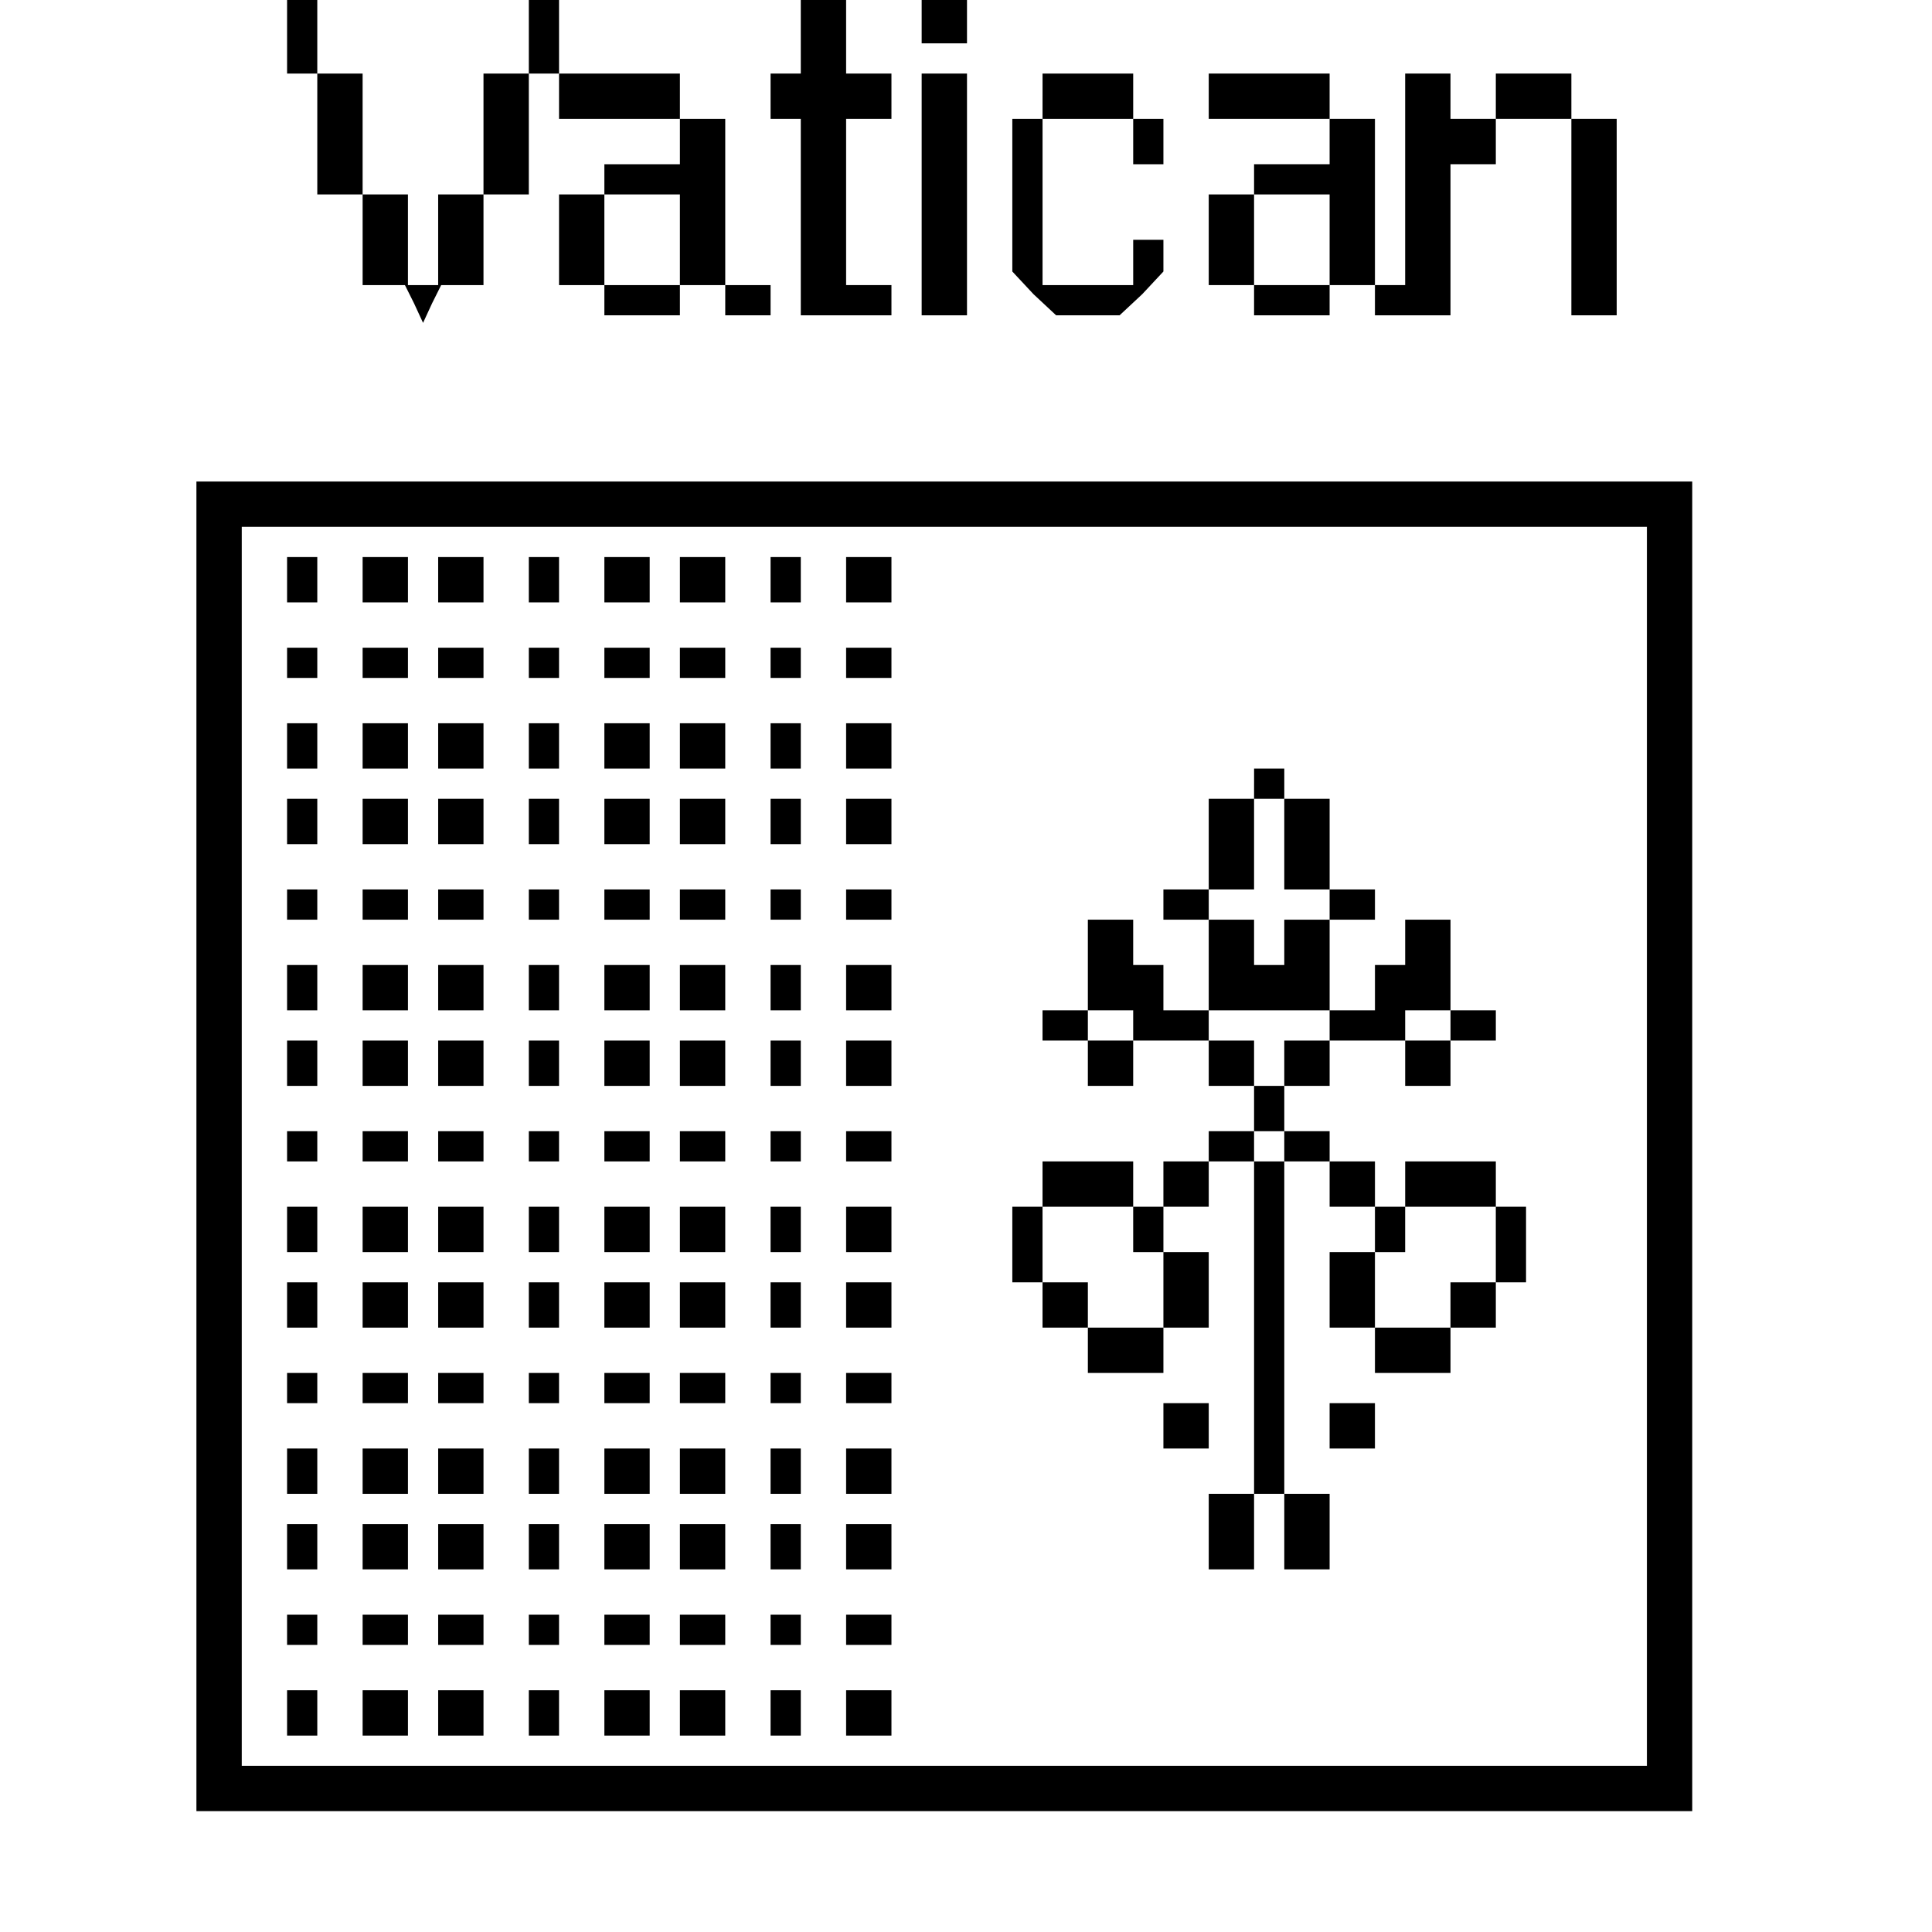 <?xml version="1.0" standalone="no"?>
<!DOCTYPE svg PUBLIC "-//W3C//DTD SVG 20010904//EN"
 "http://www.w3.org/TR/2001/REC-SVG-20010904/DTD/svg10.dtd">
<svg version="1.0" xmlns="http://www.w3.org/2000/svg"
 width="468pt" height="468pt" viewBox="0 0 468 468"
 preserveAspectRatio="xMidYMid meet">
<g transform="translate(0,468) scale(0.366,-0.366)"
fill="#000000" stroke="none">
<path d="M190 1255 l0 -25 10 0 10 0 0 -40 0 -40 15 0 15 0 0 -30 0 -30 14 0
14 0 6 -12 6 -13 6 13 6 12 14 0 14 0 0 30 0 30 15 0 15 0 0 40 0 40 10 0 10
0 0 -15 0 -15 40 0 40 0 0 -15 0 -15 -25 0 -25 0 0 -10 0 -10 -15 0 -15 0 0
-30 0 -30 15 0 15 0 0 -10 0 -10 25 0 25 0 0 10 0 10 15 0 15 0 0 -10 0 -10
15 0 15 0 0 10 0 10 -15 0 -15 0 0 55 0 55 -15 0 -15 0 0 15 0 15 -40 0 -40 0
0 25 0 25 -10 0 -10 0 0 -25 0 -25 -15 0 -15 0 0 -40 0 -40 -15 0 -15 0 0 -30
0 -30 -10 0 -10 0 0 30 0 30 -15 0 -15 0 0 40 0 40 -15 0 -15 0 0 25 0 25 -10
0 -10 0 0 -25z m260 -135 l0 -30 -25 0 -25 0 0 30 0 30 25 0 25 0 0 -30z"/>
<path d="M530 1255 l0 -25 -10 0 -10 0 0 -15 0 -15 10 0 10 0 0 -65 0 -65 30
0 30 0 0 10 0 10 -15 0 -15 0 0 55 0 55 15 0 15 0 0 15 0 15 -15 0 -15 0 0 25
0 25 -15 0 -15 0 0 -25z"/>
<path d="M610 1265 l0 -15 15 0 15 0 0 15 0 15 -15 0 -15 0 0 -15z"/>
<path d="M610 1150 l0 -80 15 0 15 0 0 80 0 80 -15 0 -15 0 0 -80z"/>
<path d="M690 1215 l0 -15 -10 0 -10 0 0 -51 0 -50 14 -15 15 -14 21 0 21 0
15 14 14 15 0 10 0 11 -10 0 -10 0 0 -15 0 -15 -30 0 -30 0 0 55 0 55 30 0 30
0 0 -15 0 -15 10 0 10 0 0 15 0 15 -10 0 -10 0 0 15 0 15 -30 0 -30 0 0 -15z"/>
<path d="M800 1215 l0 -15 40 0 40 0 0 -15 0 -15 -25 0 -25 0 0 -10 0 -10 -15
0 -15 0 0 -30 0 -30 15 0 15 0 0 -10 0 -10 25 0 25 0 0 10 0 10 15 0 15 0 0
-10 0 -10 25 0 25 0 0 50 0 50 15 0 15 0 0 15 0 15 25 0 25 0 0 -65 0 -65 15
0 15 0 0 65 0 65 -15 0 -15 0 0 15 0 15 -25 0 -25 0 0 -15 0 -15 -15 0 -15 0
0 15 0 15 -15 0 -15 0 0 -70 0 -70 -10 0 -10 0 0 55 0 55 -15 0 -15 0 0 15 0
15 -40 0 -40 0 0 -15z m80 -95 l0 -30 -25 0 -25 0 0 30 0 30 25 0 25 0 0 -30z"/>
<path d="M130 520 l0 -440 495 0 495 0 0 440 0 440 -495 0 -495 0 0 -440z
m960 0 l0 -410 -465 0 -465 0 0 410 0 410 465 0 465 0 0 -410z"/>
<path d="M190 895 l0 -15 10 0 10 0 0 15 0 15 -10 0 -10 0 0 -15z"/>
<path d="M240 895 l0 -15 15 0 15 0 0 15 0 15 -15 0 -15 0 0 -15z"/>
<path d="M290 895 l0 -15 15 0 15 0 0 15 0 15 -15 0 -15 0 0 -15z"/>
<path d="M350 895 l0 -15 10 0 10 0 0 15 0 15 -10 0 -10 0 0 -15z"/>
<path d="M400 895 l0 -15 15 0 15 0 0 15 0 15 -15 0 -15 0 0 -15z"/>
<path d="M450 895 l0 -15 15 0 15 0 0 15 0 15 -15 0 -15 0 0 -15z"/>
<path d="M510 895 l0 -15 10 0 10 0 0 15 0 15 -10 0 -10 0 0 -15z"/>
<path d="M560 895 l0 -15 15 0 15 0 0 15 0 15 -15 0 -15 0 0 -15z"/>
<path d="M190 840 l0 -10 10 0 10 0 0 10 0 10 -10 0 -10 0 0 -10z"/>
<path d="M240 840 l0 -10 15 0 15 0 0 10 0 10 -15 0 -15 0 0 -10z"/>
<path d="M290 840 l0 -10 15 0 15 0 0 10 0 10 -15 0 -15 0 0 -10z"/>
<path d="M350 840 l0 -10 10 0 10 0 0 10 0 10 -10 0 -10 0 0 -10z"/>
<path d="M400 840 l0 -10 15 0 15 0 0 10 0 10 -15 0 -15 0 0 -10z"/>
<path d="M450 840 l0 -10 15 0 15 0 0 10 0 10 -15 0 -15 0 0 -10z"/>
<path d="M510 840 l0 -10 10 0 10 0 0 10 0 10 -10 0 -10 0 0 -10z"/>
<path d="M560 840 l0 -10 15 0 15 0 0 10 0 10 -15 0 -15 0 0 -10z"/>
<path d="M190 785 l0 -15 10 0 10 0 0 15 0 15 -10 0 -10 0 0 -15z"/>
<path d="M240 785 l0 -15 15 0 15 0 0 15 0 15 -15 0 -15 0 0 -15z"/>
<path d="M290 785 l0 -15 15 0 15 0 0 15 0 15 -15 0 -15 0 0 -15z"/>
<path d="M350 785 l0 -15 10 0 10 0 0 15 0 15 -10 0 -10 0 0 -15z"/>
<path d="M400 785 l0 -15 15 0 15 0 0 15 0 15 -15 0 -15 0 0 -15z"/>
<path d="M450 785 l0 -15 15 0 15 0 0 15 0 15 -15 0 -15 0 0 -15z"/>
<path d="M510 785 l0 -15 10 0 10 0 0 15 0 15 -10 0 -10 0 0 -15z"/>
<path d="M560 785 l0 -15 15 0 15 0 0 15 0 15 -15 0 -15 0 0 -15z"/>
<path d="M830 760 l0 -10 -15 0 -15 0 0 -30 0 -30 -15 0 -15 0 0 -10 0 -10 15
0 15 0 0 -30 0 -30 -15 0 -15 0 0 15 0 15 -10 0 -10 0 0 15 0 15 -15 0 -15 0
0 -30 0 -30 -15 0 -15 0 0 -10 0 -10 15 0 15 0 0 -15 0 -15 15 0 15 0 0 15 0
15 -15 0 -15 0 0 10 0 10 15 0 15 0 0 -10 0 -10 25 0 25 0 0 -15 0 -15 15 0
15 0 0 -15 0 -15 -15 0 -15 0 0 -10 0 -10 -15 0 -15 0 0 -15 0 -15 -10 0 -10
0 0 15 0 15 -30 0 -30 0 0 -15 0 -15 -10 0 -10 0 0 -25 0 -25 10 0 10 0 0 -15
0 -15 15 0 15 0 0 -15 0 -15 25 0 25 0 0 15 0 15 15 0 15 0 0 25 0 25 -15 0
-15 0 0 15 0 15 15 0 15 0 0 15 0 15 15 0 15 0 0 -110 0 -110 -15 0 -15 0 0
-25 0 -25 15 0 15 0 0 25 0 25 10 0 10 0 0 -25 0 -25 15 0 15 0 0 25 0 25 -15
0 -15 0 0 110 0 110 15 0 15 0 0 -15 0 -15 15 0 15 0 0 -15 0 -15 -15 0 -15 0
0 -25 0 -25 15 0 15 0 0 -15 0 -15 25 0 25 0 0 15 0 15 15 0 15 0 0 15 0 15
10 0 10 0 0 25 0 25 -10 0 -10 0 0 15 0 15 -30 0 -30 0 0 -15 0 -15 -10 0 -10
0 0 15 0 15 -15 0 -15 0 0 10 0 10 -15 0 -15 0 0 15 0 15 15 0 15 0 0 15 0 15
25 0 25 0 0 10 0 10 15 0 15 0 0 -10 0 -10 -15 0 -15 0 0 -15 0 -15 15 0 15 0
0 15 0 15 15 0 15 0 0 10 0 10 -15 0 -15 0 0 30 0 30 -15 0 -15 0 0 -15 0 -15
-10 0 -10 0 0 -15 0 -15 -15 0 -15 0 0 30 0 30 15 0 15 0 0 10 0 10 -15 0 -15
0 0 30 0 30 -15 0 -15 0 0 10 0 10 -10 0 -10 0 0 -10z m20 -40 l0 -30 15 0 15
0 0 -10 0 -10 -15 0 -15 0 0 -15 0 -15 -10 0 -10 0 0 15 0 15 -15 0 -15 0 0
10 0 10 15 0 15 0 0 30 0 30 10 0 10 0 0 -30z m30 -120 l0 -10 -15 0 -15 0 0
-15 0 -15 -10 0 -10 0 0 15 0 15 -15 0 -15 0 0 10 0 10 40 0 40 0 0 -10z m-30
-80 l0 -10 -10 0 -10 0 0 10 0 10 10 0 10 0 0 -10z m-100 -55 l0 -15 10 0 10
0 0 -25 0 -25 -25 0 -25 0 0 15 0 15 -15 0 -15 0 0 25 0 25 30 0 30 0 0 -15z
m240 -10 l0 -25 -15 0 -15 0 0 -15 0 -15 -25 0 -25 0 0 25 0 25 10 0 10 0 0
15 0 15 30 0 30 0 0 -25z"/>
<path d="M190 735 l0 -15 10 0 10 0 0 15 0 15 -10 0 -10 0 0 -15z"/>
<path d="M240 735 l0 -15 15 0 15 0 0 15 0 15 -15 0 -15 0 0 -15z"/>
<path d="M290 735 l0 -15 15 0 15 0 0 15 0 15 -15 0 -15 0 0 -15z"/>
<path d="M350 735 l0 -15 10 0 10 0 0 15 0 15 -10 0 -10 0 0 -15z"/>
<path d="M400 735 l0 -15 15 0 15 0 0 15 0 15 -15 0 -15 0 0 -15z"/>
<path d="M450 735 l0 -15 15 0 15 0 0 15 0 15 -15 0 -15 0 0 -15z"/>
<path d="M510 735 l0 -15 10 0 10 0 0 15 0 15 -10 0 -10 0 0 -15z"/>
<path d="M560 735 l0 -15 15 0 15 0 0 15 0 15 -15 0 -15 0 0 -15z"/>
<path d="M190 680 l0 -10 10 0 10 0 0 10 0 10 -10 0 -10 0 0 -10z"/>
<path d="M240 680 l0 -10 15 0 15 0 0 10 0 10 -15 0 -15 0 0 -10z"/>
<path d="M290 680 l0 -10 15 0 15 0 0 10 0 10 -15 0 -15 0 0 -10z"/>
<path d="M350 680 l0 -10 10 0 10 0 0 10 0 10 -10 0 -10 0 0 -10z"/>
<path d="M400 680 l0 -10 15 0 15 0 0 10 0 10 -15 0 -15 0 0 -10z"/>
<path d="M450 680 l0 -10 15 0 15 0 0 10 0 10 -15 0 -15 0 0 -10z"/>
<path d="M510 680 l0 -10 10 0 10 0 0 10 0 10 -10 0 -10 0 0 -10z"/>
<path d="M560 680 l0 -10 15 0 15 0 0 10 0 10 -15 0 -15 0 0 -10z"/>
<path d="M190 625 l0 -15 10 0 10 0 0 15 0 15 -10 0 -10 0 0 -15z"/>
<path d="M240 625 l0 -15 15 0 15 0 0 15 0 15 -15 0 -15 0 0 -15z"/>
<path d="M290 625 l0 -15 15 0 15 0 0 15 0 15 -15 0 -15 0 0 -15z"/>
<path d="M350 625 l0 -15 10 0 10 0 0 15 0 15 -10 0 -10 0 0 -15z"/>
<path d="M400 625 l0 -15 15 0 15 0 0 15 0 15 -15 0 -15 0 0 -15z"/>
<path d="M450 625 l0 -15 15 0 15 0 0 15 0 15 -15 0 -15 0 0 -15z"/>
<path d="M510 625 l0 -15 10 0 10 0 0 15 0 15 -10 0 -10 0 0 -15z"/>
<path d="M560 625 l0 -15 15 0 15 0 0 15 0 15 -15 0 -15 0 0 -15z"/>
<path d="M190 575 l0 -15 10 0 10 0 0 15 0 15 -10 0 -10 0 0 -15z"/>
<path d="M240 575 l0 -15 15 0 15 0 0 15 0 15 -15 0 -15 0 0 -15z"/>
<path d="M290 575 l0 -15 15 0 15 0 0 15 0 15 -15 0 -15 0 0 -15z"/>
<path d="M350 575 l0 -15 10 0 10 0 0 15 0 15 -10 0 -10 0 0 -15z"/>
<path d="M400 575 l0 -15 15 0 15 0 0 15 0 15 -15 0 -15 0 0 -15z"/>
<path d="M450 575 l0 -15 15 0 15 0 0 15 0 15 -15 0 -15 0 0 -15z"/>
<path d="M510 575 l0 -15 10 0 10 0 0 15 0 15 -10 0 -10 0 0 -15z"/>
<path d="M560 575 l0 -15 15 0 15 0 0 15 0 15 -15 0 -15 0 0 -15z"/>
<path d="M190 520 l0 -10 10 0 10 0 0 10 0 10 -10 0 -10 0 0 -10z"/>
<path d="M240 520 l0 -10 15 0 15 0 0 10 0 10 -15 0 -15 0 0 -10z"/>
<path d="M290 520 l0 -10 15 0 15 0 0 10 0 10 -15 0 -15 0 0 -10z"/>
<path d="M350 520 l0 -10 10 0 10 0 0 10 0 10 -10 0 -10 0 0 -10z"/>
<path d="M400 520 l0 -10 15 0 15 0 0 10 0 10 -15 0 -15 0 0 -10z"/>
<path d="M450 520 l0 -10 15 0 15 0 0 10 0 10 -15 0 -15 0 0 -10z"/>
<path d="M510 520 l0 -10 10 0 10 0 0 10 0 10 -10 0 -10 0 0 -10z"/>
<path d="M560 520 l0 -10 15 0 15 0 0 10 0 10 -15 0 -15 0 0 -10z"/>
<path d="M190 465 l0 -15 10 0 10 0 0 15 0 15 -10 0 -10 0 0 -15z"/>
<path d="M240 465 l0 -15 15 0 15 0 0 15 0 15 -15 0 -15 0 0 -15z"/>
<path d="M290 465 l0 -15 15 0 15 0 0 15 0 15 -15 0 -15 0 0 -15z"/>
<path d="M350 465 l0 -15 10 0 10 0 0 15 0 15 -10 0 -10 0 0 -15z"/>
<path d="M400 465 l0 -15 15 0 15 0 0 15 0 15 -15 0 -15 0 0 -15z"/>
<path d="M450 465 l0 -15 15 0 15 0 0 15 0 15 -15 0 -15 0 0 -15z"/>
<path d="M510 465 l0 -15 10 0 10 0 0 15 0 15 -10 0 -10 0 0 -15z"/>
<path d="M560 465 l0 -15 15 0 15 0 0 15 0 15 -15 0 -15 0 0 -15z"/>
<path d="M190 415 l0 -15 10 0 10 0 0 15 0 15 -10 0 -10 0 0 -15z"/>
<path d="M240 415 l0 -15 15 0 15 0 0 15 0 15 -15 0 -15 0 0 -15z"/>
<path d="M290 415 l0 -15 15 0 15 0 0 15 0 15 -15 0 -15 0 0 -15z"/>
<path d="M350 415 l0 -15 10 0 10 0 0 15 0 15 -10 0 -10 0 0 -15z"/>
<path d="M400 415 l0 -15 15 0 15 0 0 15 0 15 -15 0 -15 0 0 -15z"/>
<path d="M450 415 l0 -15 15 0 15 0 0 15 0 15 -15 0 -15 0 0 -15z"/>
<path d="M510 415 l0 -15 10 0 10 0 0 15 0 15 -10 0 -10 0 0 -15z"/>
<path d="M560 415 l0 -15 15 0 15 0 0 15 0 15 -15 0 -15 0 0 -15z"/>
<path d="M190 360 l0 -10 10 0 10 0 0 10 0 10 -10 0 -10 0 0 -10z"/>
<path d="M240 360 l0 -10 15 0 15 0 0 10 0 10 -15 0 -15 0 0 -10z"/>
<path d="M290 360 l0 -10 15 0 15 0 0 10 0 10 -15 0 -15 0 0 -10z"/>
<path d="M350 360 l0 -10 10 0 10 0 0 10 0 10 -10 0 -10 0 0 -10z"/>
<path d="M400 360 l0 -10 15 0 15 0 0 10 0 10 -15 0 -15 0 0 -10z"/>
<path d="M450 360 l0 -10 15 0 15 0 0 10 0 10 -15 0 -15 0 0 -10z"/>
<path d="M510 360 l0 -10 10 0 10 0 0 10 0 10 -10 0 -10 0 0 -10z"/>
<path d="M560 360 l0 -10 15 0 15 0 0 10 0 10 -15 0 -15 0 0 -10z"/>
<path d="M770 335 l0 -15 15 0 15 0 0 15 0 15 -15 0 -15 0 0 -15z"/>
<path d="M880 335 l0 -15 15 0 15 0 0 15 0 15 -15 0 -15 0 0 -15z"/>
<path d="M190 305 l0 -15 10 0 10 0 0 15 0 15 -10 0 -10 0 0 -15z"/>
<path d="M240 305 l0 -15 15 0 15 0 0 15 0 15 -15 0 -15 0 0 -15z"/>
<path d="M290 305 l0 -15 15 0 15 0 0 15 0 15 -15 0 -15 0 0 -15z"/>
<path d="M350 305 l0 -15 10 0 10 0 0 15 0 15 -10 0 -10 0 0 -15z"/>
<path d="M400 305 l0 -15 15 0 15 0 0 15 0 15 -15 0 -15 0 0 -15z"/>
<path d="M450 305 l0 -15 15 0 15 0 0 15 0 15 -15 0 -15 0 0 -15z"/>
<path d="M510 305 l0 -15 10 0 10 0 0 15 0 15 -10 0 -10 0 0 -15z"/>
<path d="M560 305 l0 -15 15 0 15 0 0 15 0 15 -15 0 -15 0 0 -15z"/>
<path d="M190 255 l0 -15 10 0 10 0 0 15 0 15 -10 0 -10 0 0 -15z"/>
<path d="M240 255 l0 -15 15 0 15 0 0 15 0 15 -15 0 -15 0 0 -15z"/>
<path d="M290 255 l0 -15 15 0 15 0 0 15 0 15 -15 0 -15 0 0 -15z"/>
<path d="M350 255 l0 -15 10 0 10 0 0 15 0 15 -10 0 -10 0 0 -15z"/>
<path d="M400 255 l0 -15 15 0 15 0 0 15 0 15 -15 0 -15 0 0 -15z"/>
<path d="M450 255 l0 -15 15 0 15 0 0 15 0 15 -15 0 -15 0 0 -15z"/>
<path d="M510 255 l0 -15 10 0 10 0 0 15 0 15 -10 0 -10 0 0 -15z"/>
<path d="M560 255 l0 -15 15 0 15 0 0 15 0 15 -15 0 -15 0 0 -15z"/>
<path d="M190 200 l0 -10 10 0 10 0 0 10 0 10 -10 0 -10 0 0 -10z"/>
<path d="M240 200 l0 -10 15 0 15 0 0 10 0 10 -15 0 -15 0 0 -10z"/>
<path d="M290 200 l0 -10 15 0 15 0 0 10 0 10 -15 0 -15 0 0 -10z"/>
<path d="M350 200 l0 -10 10 0 10 0 0 10 0 10 -10 0 -10 0 0 -10z"/>
<path d="M400 200 l0 -10 15 0 15 0 0 10 0 10 -15 0 -15 0 0 -10z"/>
<path d="M450 200 l0 -10 15 0 15 0 0 10 0 10 -15 0 -15 0 0 -10z"/>
<path d="M510 200 l0 -10 10 0 10 0 0 10 0 10 -10 0 -10 0 0 -10z"/>
<path d="M560 200 l0 -10 15 0 15 0 0 10 0 10 -15 0 -15 0 0 -10z"/>
<path d="M190 145 l0 -15 10 0 10 0 0 15 0 15 -10 0 -10 0 0 -15z"/>
<path d="M240 145 l0 -15 15 0 15 0 0 15 0 15 -15 0 -15 0 0 -15z"/>
<path d="M290 145 l0 -15 15 0 15 0 0 15 0 15 -15 0 -15 0 0 -15z"/>
<path d="M350 145 l0 -15 10 0 10 0 0 15 0 15 -10 0 -10 0 0 -15z"/>
<path d="M400 145 l0 -15 15 0 15 0 0 15 0 15 -15 0 -15 0 0 -15z"/>
<path d="M450 145 l0 -15 15 0 15 0 0 15 0 15 -15 0 -15 0 0 -15z"/>
<path d="M510 145 l0 -15 10 0 10 0 0 15 0 15 -10 0 -10 0 0 -15z"/>
<path d="M560 145 l0 -15 15 0 15 0 0 15 0 15 -15 0 -15 0 0 -15z"/>
</g>
</svg>
